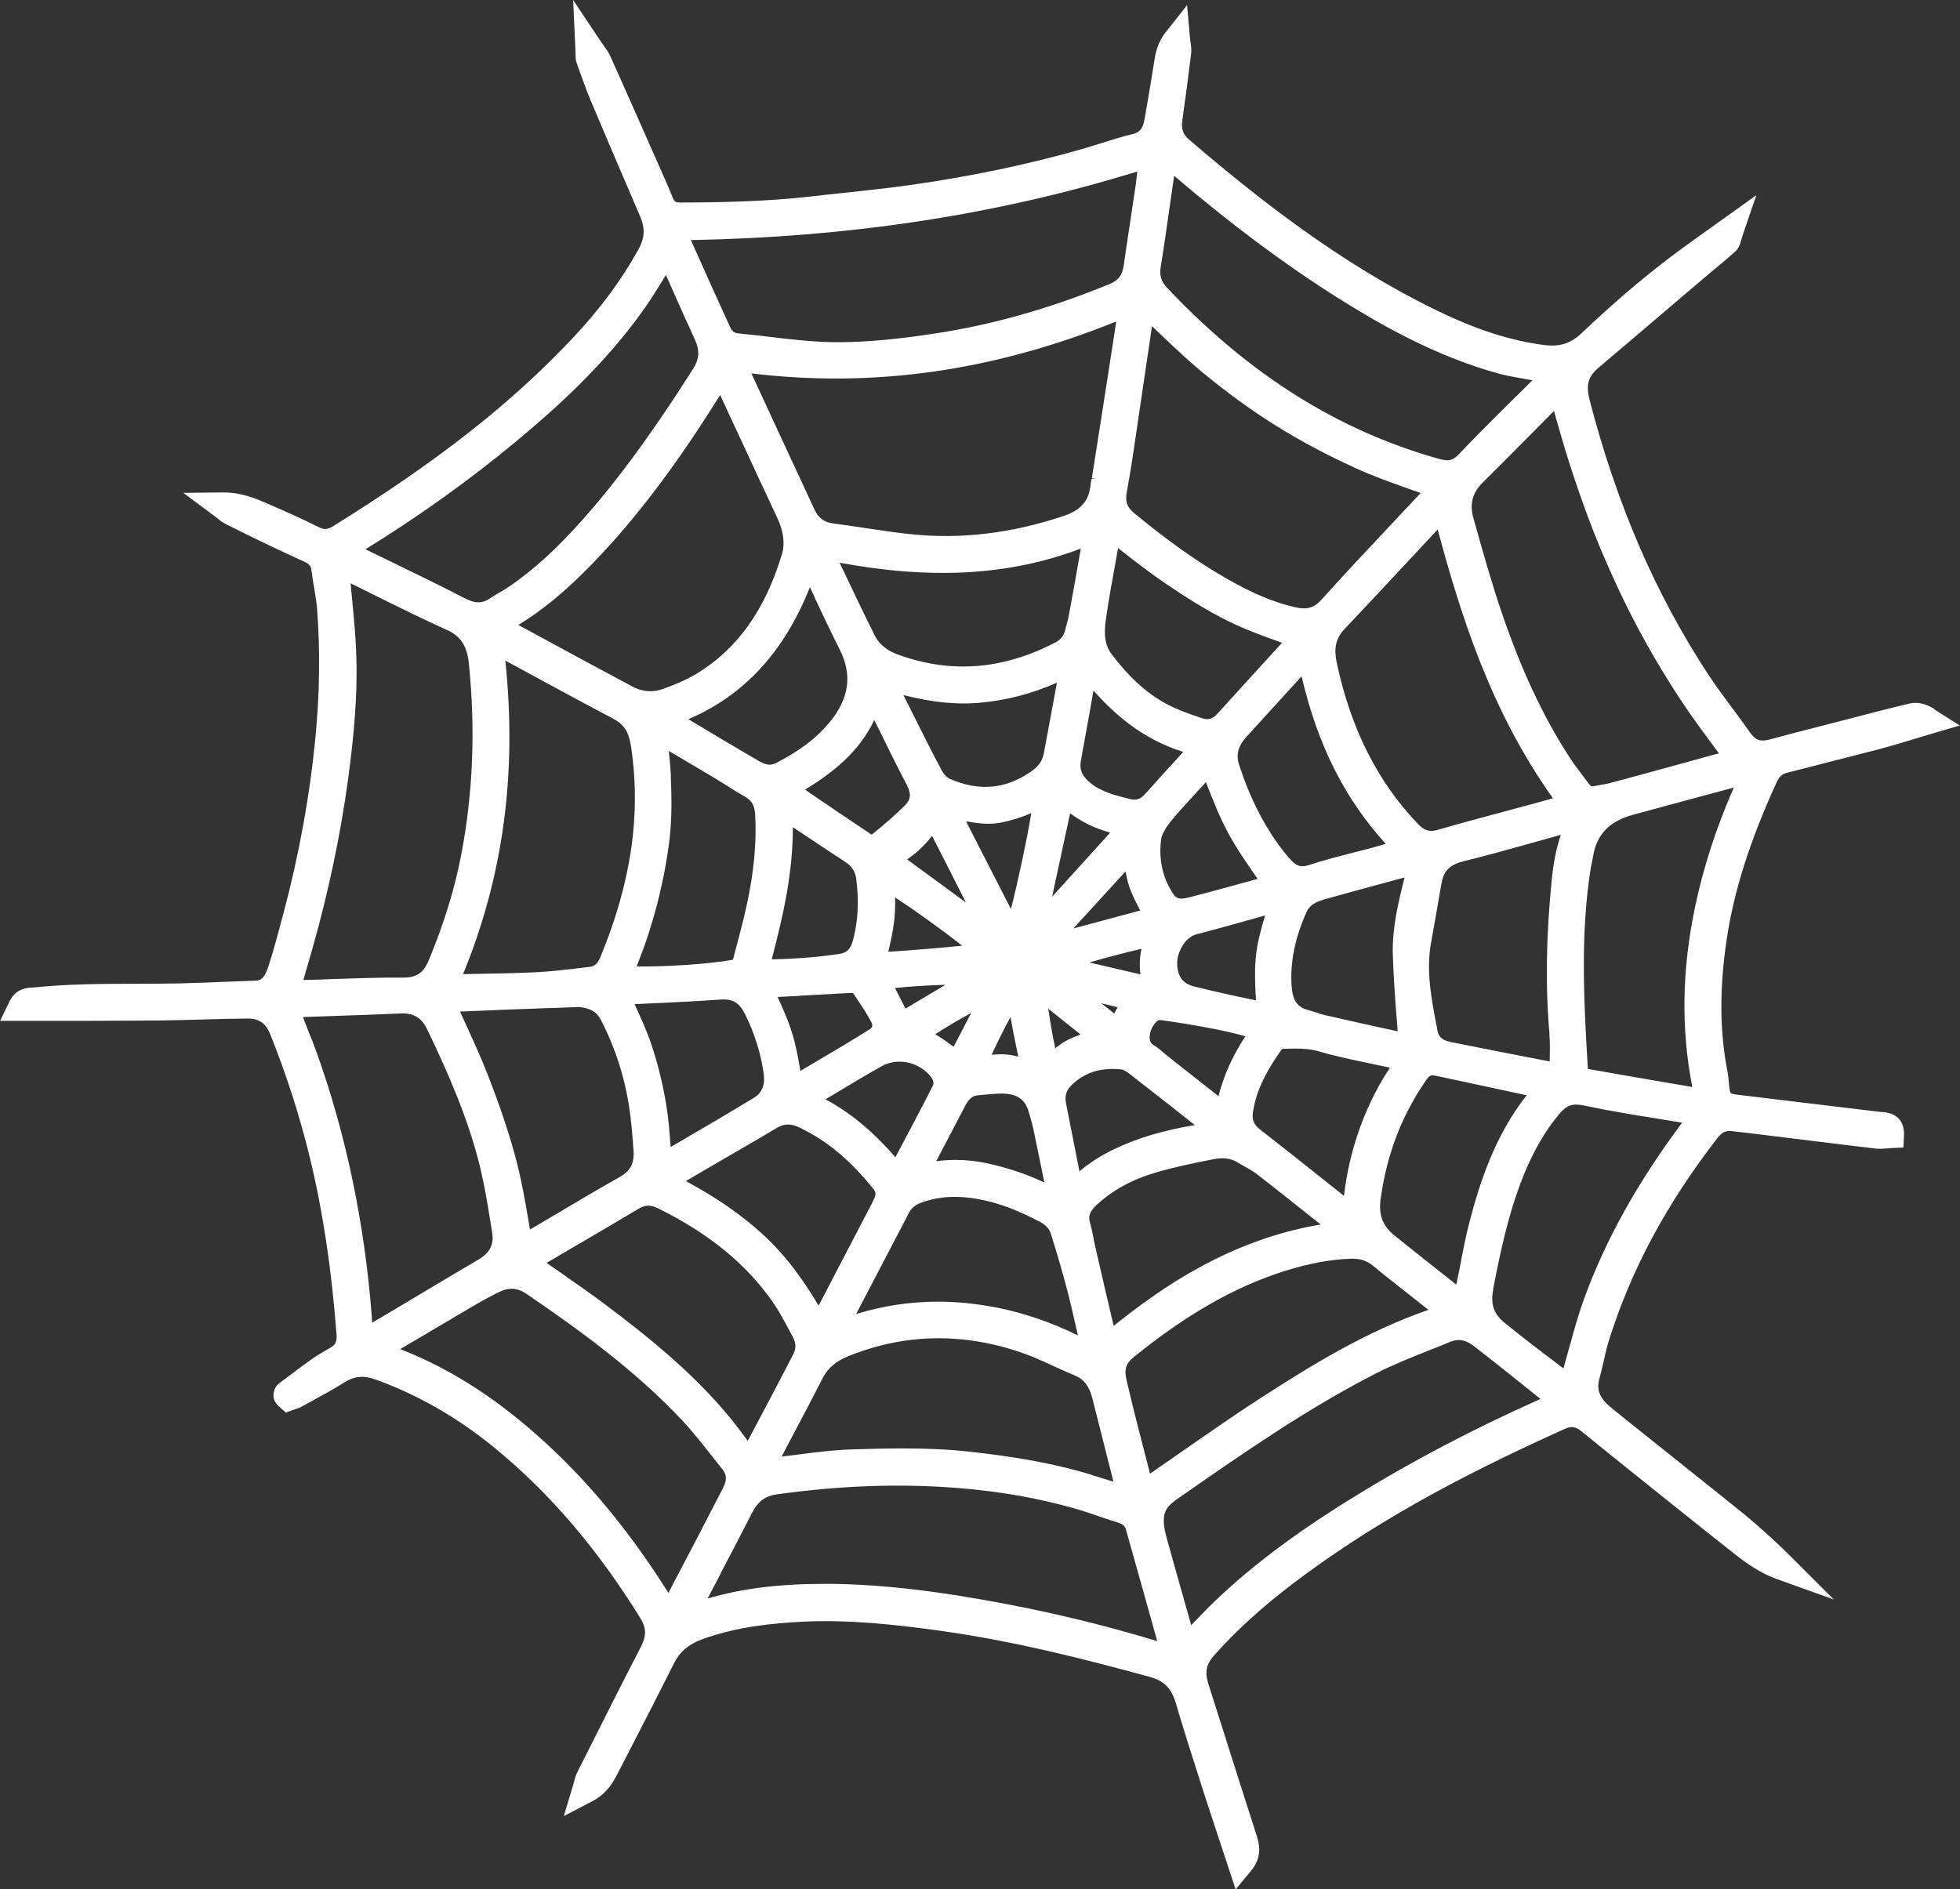 <?xml version="1.0" encoding="UTF-8"?><svg id="_이어_2" xmlns="http://www.w3.org/2000/svg" viewBox="0 0 258.24 248.96"><rect x="0" y="0" width="258.24" height="248.96" fill="#333333" stroke="none"/><defs><style>.cls-1{fill:#fff;}</style></defs><g id="_이어_1-2"><path class="cls-1" d="M254.92,93.47c-1.17-.75-2.3-1-3.34-.75-2.55,.6-5.12,1.27-7.38,1.86l-4.26,1.1c-2.27,.58-4.55,1.17-6.81,1.78-1.19,.32-1.84,.09-2.56-.94-.75-1.07-1.53-2.12-2.31-3.17-1.09-1.46-2.21-2.97-3.22-4.51-6.93-10.57-12.03-22.38-15.6-36.12-.51-1.95-.2-3.1,1.15-4.24,2.65-2.24,5.3-4.49,7.94-6.75l5.7-4.85c.48-.4,.95-.8,1.43-1.2l.14-.12c.92-.76,1.86-1.55,2.78-2.37,.56-.5,.72-1.12,.86-1.64,.04-.15,.09-.33,.16-.54l1.81-5.29-8.58,6.14c-4.74,3.38-9.47,7.32-14.46,12.06-1.44,1.36-2.87,1.81-4.93,1.55-4.45-.58-8.98-2.04-14.25-4.61-12.85-6.27-23.67-14.89-32.56-22.49-.75-.65-1.01-1.38-.86-2.45,.5-3.56,.85-6.27,1.16-8.78,.07-.59,0-1.14-.08-1.62-.02-.12-.03-.24-.05-.36l-.4-4.48-2.79,3.53c-1.03,1.3-1.35,2.64-1.52,3.78-.36,2.33-.79,4.88-1.3,7.78-.21,1.18-.62,1.67-1.56,1.9-1.42,.34-2.81,.78-4.17,1.21-.8,.25-1.61,.5-2.41,.74-7.12,2.04-14.79,3.65-22.77,4.77-2.93,.41-6,.74-8.72,1.03-1.43,.15-2.86,.3-4.29,.47-5.95,.68-12.05,.79-17.24,.8-.7,0-.8-.17-.96-.57-.66-1.62-1.38-3.24-2.08-4.81l-.72-1.62c-1.81-4.09-3.61-8.18-5.45-12.27-.21-.48-.49-.86-.81-1.31-.15-.21-.32-.45-.52-.75l-3.58-5.36,.3,6.44c.01,.29,.01,.5,.02,.68,0,.41,0,.8,.17,1.25l.29,.81c.49,1.36,.99,2.77,1.57,4.15,1.71,4.07,3.45,8.13,5.19,12.18l1.3,3.04c.66,1.54,.6,2.82-.21,4.28-2.22,4.02-5.03,7.83-8.61,11.65-8.11,8.64-17.86,16.31-31.63,24.86-.73,.45-1.19,.49-1.87,.15-2.17-1.09-4.39-2.08-6.47-2.98l-.11-.05c-1.77-.77-3.6-1.56-6-1.56l-5.3,.05,4.25,3.17c.06,.05,.13,.1,.24,.19,.26,.22,.59,.49,1.02,.71,1.75,.88,3.53,1.76,5.3,2.61,1.71,.82,3.44,1.62,5.16,2.41,.62,.28,.85,.57,.92,1.15,.09,.75,.21,1.5,.35,2.28,.16,.97,.32,1.89,.39,2.8,.42,5.61,.34,11.28-.26,17.33-.74,7.44-2.13,15.05-4.14,22.64l-.1,.37c-.57,2.15-1.16,4.38-1.84,6.52-.56,1.77-1.02,2.08-1.84,2.11-1.13,.04-2.27,.09-3.4,.13h-.13c-2.1,.09-4.27,.18-6.39,.23-1.93,.04-3.86,.04-5.79,.05-4.37,0-8.89,.02-13.37,.48-.07,0-.13,0-.24,.01-.66,.03-2.19,.1-3.02,1.82l-1.25,2.57H4.63c1.25,0,2.47,0,3.69,0h3.64c3.1-.01,6.2-.02,9.31-.05,1.75-.02,3.51-.07,5.26-.12,1.99-.06,4.04-.11,6.1-.13,1.51,0,2.4,.62,2.98,2.08,2.15,5.36,3.91,10.86,5.24,16.35,1.68,6.94,2.83,14.53,3.49,23.21,.08,1.03-.23,1.42-.79,1.73-.76,.43-1.65,.93-2.48,1.52-1.08,.77-2.15,1.57-3.21,2.37l-1.01,.75c-.49,.36-.8,.96-.82,1.56-.02,.6,.24,1.14,.73,1.55l.9,.81,1.19-.43c.25-.08,.62-.19,1-.41l1.31-.72c1.41-.77,2.86-1.57,4.28-2.46,1.28-.8,2.5-.9,4.07-.33,5.57,2.01,10.85,5.05,15.71,9.04,7.23,5.94,13.49,13.26,19.14,22.38,.8,1.29,.83,2.35,.1,3.76-2.38,4.6-4.8,9.41-6.93,13.65l-1.48,2.94c-.2,.4-.3,.79-.4,1.17-.04,.15-.08,.33-.14,.52l-1.23,4.07,3.77-1.97c2-1.04,2.83-2.67,3.44-3.86l1.9-3.69c1.79-3.47,3.63-7.06,5.41-10.61,.76-1.52,1.89-2.5,3.65-3.15,4.62-1.71,9.5-2.15,13.24-2.34,6.08-.31,12.22,.37,17.96,1.16,9.76,1.34,19.14,3.73,27.83,6.11,1.89,.52,2.85,1.48,3.43,3.43,1.03,3.49,2.15,7.01,3.24,10.4l.35,1.1c.73,2.28,1.49,4.55,2.25,6.86l2.05,6.21,2.06-2.48c1.59-1.91,.98-3.79,.65-4.8-1.28-3.96-2.53-7.92-3.79-11.88l-.21-.67c-.77-2.43-1.54-4.87-2.32-7.3-.47-1.49-.25-2.56,.76-3.69,2.9-3.26,6.32-6.38,10.46-9.52,9.65-7.31,20.7-13.59,35.83-20.37,.81-.36,1.37-.27,2.12,.34,2.11,1.75,18.3,14.73,20.54,16.45,1.39,1.07,3.1,2.27,5.19,3.02l7.52,2.7-5.65-5.65c-1.68-1.68-3.57-3.41-5.79-5.29-.68-.57-4.68-3.77-8.93-7.16-3.74-2.99-8.4-6.7-9.07-7.27-1.44-1.22-1.85-2.3-1.44-3.75,.22-.79,.4-1.59,.58-2.38,.21-.92,.4-1.79,.67-2.63,2.9-9.28,7.58-18,14.29-26.67,.6-.77,1.07-1,1.86-.93l.33,.04c.48,.05,.96,.1,1.44,.16,.58,.07,2.17,.27,4.16,.51,4.67,.58,11.72,1.45,13.12,1.6,.54,.05,1.04,.01,1.51-.03,.16-.01,.31-.03,.47-.04l1.62-.08,.08-1.62c.08-1.81-.94-2.92-2.8-3.05h-.18c-2.75-.33-16.78-2.01-19.25-2.32-.6-.08-.68-.12-.77-.81-.03-.23-.05-.46-.07-.73-.04-.44-.08-.9-.17-1.4-1.05-5.28-1.09-10.98-.13-17.43,.96-6.46,3.07-13.08,6.61-20.81,.31-.67,.7-1.04,1.27-1.19,1.42-.37,2.85-.73,4.27-1.09l.45-.12c2.52-.64,5.05-1.28,7.56-1.94,1.57-.42,3.14-.89,4.71-1.37,.69-.21,1.38-.42,2.07-.62l3.77-1.11-3.32-2.11Zm-207.95-5.92c-.03-2.92-.32-5.86-.59-8.71-.06-.66-.13-1.32-.19-1.97,1.15,.56,2.32,1.14,3.54,1.75,2.97,1.48,6.05,3,9.14,4.39,1.82,.82,2.66,2.09,2.9,4.39,.89,8.6,.56,17.08-.99,25.19-.86,4.51-2.26,9.06-4.27,13.91-.72,1.74-1.6,2.34-3.47,2.34h-.05c-2.82-.03-5.65,.07-8.49,.17h-.19c-1.43,.06-2.86,.11-4.29,.14h-.05l.06-.2c.36-1.26,.75-2.57,1.12-3.89,2.12-7.48,3.71-15,4.71-22.37,.83-6.09,1.17-10.76,1.12-15.15Zm157.17,48.77c.09,1.06,.07,2.19,.04,3.38v.18h-.03c-4.03-.77-8.05-1.57-12.07-2.37l-1-.2c-1.28-.26-1.58-.9-1.69-1.5l-.06-.33c-.74-3.84-1.44-7.46-.8-11.14,.18-1.05,.37-2.11,.56-3.16l.08-.46c.26-1.46,.52-2.92,.77-4.38,.28-1.6,1.11-2.41,2.97-2.86,2.91-.71,5.83-1.53,8.66-2.32l.35-.1c1.24-.35,2.48-.7,3.73-1.04-.58,1.7-.97,3.62-1.19,5.86-.76,7.48-.86,14.17-.3,20.45Zm-35.23-51.6l-1.15,1.26c-2.48,2.71-4.92,5.38-7.35,8.07-.62,.69-1.22,.87-2,.61-1.64-.54-3.37-1.15-4.9-1.99-2.54-1.4-4.84-3.52-7.06-6.48-.83-1.1-1.05-2.46-.75-4.52,.39-2.71,.89-5.47,1.38-8.14l.23-1.3,.45,.35c1.9,1.48,3.7,2.88,5.62,4.19,2.45,1.67,5.38,3.58,8.54,5.13,2.11,1.04,4.25,1.82,6.52,2.64l.19-.46-.17,.47,.45,.16Zm-96.07,47.62h0Zm111.18,1.79l.13,1.78c-3.53-.75-6.99-1.54-9.62-2.14-.32-.07-.64-.18-.99-.3-.37-.12-.74-.24-1.12-.34-1.54-.39-2.15-1.32-2.26-3.42-.16-3.05,.49-6.16,1.97-9.49,.36-.82,1.06-1.32,2.31-1.68,2.85-.8,5.7-1.57,8.55-2.34l1.24-.34c.27-.07,.54-.14,.83-.22-.86,3.42-1.64,6.67-1.55,10.1,.08,2.78,.28,5.5,.5,8.38Zm-95.62-31.73c-.05-1.15-.16-2.26-.28-3.44,1.94,1.14,3.84,2.27,5.74,3.4,.59,.35,1.17,.72,1.75,1.08,.77,.49,1.65,1.04,2.53,1.54,.92,.52,1.29,1.18,1.36,2.44,.2,3.64-.17,7.53-1.12,11.88-.41,1.89-.92,3.81-1.41,5.67l-.4,1.51c-2.85,.54-8.93,.96-12.69,.88,.52-1.33,1.05-2.7,1.5-4.1,.77-2.37,1.36-4.56,1.82-6.71,.6-2.79,.96-5.06,1.13-7.13,.21-2.53,.14-5.08,.05-7.02Zm77.05,28.78h0c0,.22,.02,.44,.03,.66-2.96-.61-5.62-1.21-8.15-1.84-1.46-.36-2.17-1.29-2.23-2.93-.06-1.54,1.02-3.55,2.56-3.95,2.78-.72,5.59-1.51,8.3-2.27l.73-.21c-.5,1.67-.95,3.28-1.17,4.96-.24,1.88-.16,3.76-.08,5.59Zm-23.07,5.15c-.46,.16-.93,.35-1.45,.59-.72,.34-1.34,.78-1.89,1.23-.36-1.58-.62-3.21-.88-4.93l-.05-.29,4.26,3.4Zm7.88-7.92c-2.24-.52-4.48-1.04-6.73-1.57,2.39-.69,4.95-1.36,6.87-1.8-.25,1.12-.29,2.25-.14,3.37Zm-11.64-10.24l2.37-10.98c.84,.58,1.61,1.08,2.48,1.5,.91,.44,1.82,.74,2.8,1.04-2.54,2.82-5.09,5.63-7.64,8.44Zm-11.33-9.93c1.44,.24,2.92,.49,4.58,.17,1.3-.25,2.62-.66,4.01-1.25-.56,3.4-1.71,8.81-2.68,12.64l-5.92-11.56Zm-7.77,5.02c1.29-.89,2.23-1.77,3.28-3.1,1.2,2.32,2.38,4.66,3.56,6.99l.91,1.79-7.75-5.68Zm7.26,11.37c-2.79,.28-6.2,.58-9.74,.8,.33-1.44,.64-2.81,.79-4.23,.11-.99,.12-1.98,.11-2.93,2.34,1.52,5.94,4.08,8.83,6.36Zm-2.21,5.16l-5.27,3.13-1.38-2.71c2.16-.24,4.36-.35,6.65-.43Zm3.39,3.7l-2.31,4.45-.12-.08c-.73-.54-1.49-1.08-2.31-1.56,1.36-.89,3.05-1.89,4.74-2.81Zm4.77,5.49c-.26-.03-.52-.04-.79-.04-.43,0-.87,.03-1.29,.07,.68-1.49,1.6-3.33,2.49-4.99v.04c.12,.66,.24,1.32,.37,1.98,.22,1.05,.43,2.11,.65,3.21-.41-.11-.89-.21-1.43-.27Zm-3.64-46.37c3.47-.3,6.81-1.17,10.17-2.64l-1.72,9.26c-.18,.99-.67,1.71-1.57,2.36-3.39,2.42-6.95,2.76-10.88,1.03-.27-.12-.71-.53-1-1.07-1.24-2.31-2.44-4.71-3.59-7.02l-1-1.99c-.16-.31-.31-.63-.47-.94,3.78,.96,7,1.29,10.05,1.02Zm21.15,27.38l-8.82,2.37,6.88-7.52c.1,.59,.23,1.21,.43,1.82,.37,1.17,.92,2.23,1.51,3.33Zm-37.41-4.03c.36,2.97,.21,5.6-.47,8.04-.31,1.1-.79,1.57-1.79,1.72-2.83,.42-5.67,.64-8.89,.71,1.5-5.73,2.8-11.39,2.78-17.42,.98,.65,1.97,1.3,2.95,1.96l.11,.08c1.27,.85,2.55,1.69,3.83,2.53,.94,.62,1.35,1.28,1.49,2.38Zm-7.44,15.26h0c2.22-.11,4.44-.23,6.66-.36,.27-.01,.36,.03,.37,.06l.44,.65c.73,1.08,1.41,2.1,1.96,3.17,.2,.39,.13,.68-.21,.89-2.59,1.63-5.19,3.17-7.95,4.79l-1.2,.71c-.3-1.72-.59-3.35-1.09-4.97-.51-1.67-1.22-3.24-1.91-4.77l2.93-.15Zm3.67,13.48c.76-.45,1.52-.9,2.27-1.36,1.59-.96,3.24-1.94,4.88-2.85,2.08-1.15,4.9-.53,6.42,1.39,.54,.68,.34,1.09,.25,1.26-1.54,3.03-3.15,6.07-4.72,9.02l-.18,.35c-2.05-2.35-5.08-5.42-9.22-7.64l.29-.17Zm16.84,8.16c-.85,0-1.7,.06-2.55,.17,1.28-2.45,2.56-4.9,3.85-7.35,.59-1.12,1.18-1.31,1.69-1.34,.33-.02,.65-.05,1-.09,1.04-.1,2.03-.19,2.92-.08,1.38,.17,2.25,.87,2.66,2.13,.29,.91,.51,1.71,.67,2.44,.5,2.36,.98,4.73,1.46,7.1-2.29-1.09-4.73-1.91-7.43-2.51-1.41-.31-2.85-.47-4.26-.47Zm19.19-20.65c.12,.03,.24,.06,.36,.09l.59,.14c.41,.1,.81,.2,1.22,.31-.17,.27-.32,.54-.45,.82l-1.71-1.36Zm-29.28-36.07c1.18,2.41,2.41,4.9,3.68,7.33,.59,1.13,.52,1.88-.26,2.67-1.21,1.23-2.58,2.38-3.92,3.49l-.34,.28c-.12,.1-.14,.08-.19,.05-2.86-1.91-5.7-3.84-8.61-5.82l-.1-.07c3.59-2.21,7.08-4.9,9.12-9.17l.61,1.24Zm35.67,40.61c-.03-.85,.47-1.83,1.11-2.28,.04-.01,.27-.06,.55-.01,2.42,.34,4.64,.71,6.78,1.13,1.53,.3,2.9,.62,4.17,.98-1.66,2.5-2.82,5.09-3.55,7.89l-6.76-5.33c-.14-.11-.27-.22-.46-.39-.36-.31-.8-.7-1.34-1.01-.21-.12-.48-.35-.51-.98Zm2.64-35.72l-.31,.35c-.96,1.06-1.92,2.12-2.87,3.19-.69,.77-1.19,.94-2.06,.73-1.95-.48-3.8-.94-5.25-2.15-1.08-.9-1.43-1.74-1.22-2.87,.32-1.72,.62-3.44,.93-5.16,.21-1.17,.42-2.35,.63-3.52,.04-.2,.07-.39,.11-.59,3.61,4.1,7.4,6.7,11.82,8.08-.59,.65-1.17,1.3-1.76,1.95Zm-12.85,41.89c1.73-1.63,3.86-2.27,6.54-1.98,.1,.01,.43,.13,.91,.5,3.02,2.34,6.04,4.71,8.71,6.83-4.32,.72-7.82,1.78-10.99,3.35-1.53,.76-2.92,1.66-4.22,2.74l-.67-3.41c-.36-1.86-.73-3.72-1.1-5.58-.2-.97,.06-1.73,.82-2.45Zm24.2-27.03c-2.65,.73-5.65,1.56-8.55,2.31-1.74,.45-2,.33-2.82-1.2-1.04-1.92-1.41-4.07-1.12-6.39,.06-.44,.33-1.02,.76-1.66,.58-.85,1.3-1.65,2.06-2.49l.26-.28c.93-1.04,1.88-2.07,2.83-3.1l.1,.25c.85,2.18,1.66,4.24,2.72,6.24,1.06,2.01,2.36,3.9,3.62,5.72l.37,.54-.23,.06Zm-23.07-43.59c-.5,2.95-1.03,5.86-1.53,8.56-.13,.73-.33,1.46-.55,2.27-.19,.71-.6,1.2-1.33,1.57-6.93,3.57-13.68,4.09-20.65,1.58-1.47-.53-2.51-1.38-3.08-2.52-1.49-2.97-2.92-5.99-4.31-8.92l-.33-.68c12.29,2.27,22.44,1.67,31.77-1.86Zm-55.82,59.9c2.72-.13,5.53-.27,8.31-.47,1.66-.13,2.52,.4,3.3,1.97,1.26,2.57,2.08,5.21,2.44,7.84,.19,1.44-.24,2.49-1.29,3.13-3.38,2.06-6.92,4.13-10.05,5.95l-.93,.54c-.13-1.83-.27-3.71-.58-5.58-.47-2.81-1.13-5.48-1.96-7.95-.6-1.79-1.4-3.52-2.16-5.18l-.05-.11c.96-.05,1.94-.1,2.97-.15Zm78.52,14.26c.49-3.14,2.11-5.8,3.75-8.14,.04-.04,.17-.09,.2-.1,.54-.02,1.07-.03,1.59-.03,.88,0,2.03,.04,3.17,.38,2.23,.65,4.52,1.12,6.72,1.58,.87,.18,1.74,.36,2.6,.55-3.01,4.59-4.98,9.79-5.87,15.48-.07,.47-.13,.93-.19,1.42l-2.61-2.08c-2.57-2.05-5.48-4.37-8.38-6.62-.9-.7-1.16-1.33-.99-2.43Zm-71.37,7.22c.95-.56,1.91-1.11,2.86-1.66,1.92-1.11,3.85-2.23,5.75-3.37,.99-.59,1.84-.61,3.02-.04,3.56,1.69,6.65,4.26,9.73,8.1,.3,.37,.33,.68,.13,1.16-.21,.49-.47,.99-.76,1.53l-.98,1.87c-1.87,3.6-3.74,7.2-5.62,10.79-1.64-2.75-4.08-6.43-7.45-9.47-2.83-2.57-6.04-4.78-10.04-6.94,1.19-.7,2.27-1.34,3.36-1.97Zm37.28,18.59c-2.47-.48-4.97-.73-7.41-.73-3.66,0-7.29,.55-10.8,1.63,.86-1.65,1.72-3.29,2.58-4.94l.27-.52c1.37-2.62,2.75-5.25,4.11-7.87,.34-.66,.84-1.06,1.72-1.38,2.42-.86,5.02-.96,8.18-.28,2.22,.48,4.49,1.35,7.34,2.83,.77,.4,1.25,.92,1.46,1.59,.89,2.85,1.58,5.23,2.17,7.49,.5,1.95,.95,3.94,1.39,5.9-3.48-1.73-7.18-2.99-11.01-3.74Zm50.26-60.68h0c-.95,.26-1.91,.51-2.87,.75-1.85,.47-3.94,1.01-5.93,1.66-1.07,.35-1.66,.16-2.5-.79-2.29-2.61-4.18-5.8-5.76-9.75-.22-.55-.42-1.12-.61-1.68l-.28-.8c-.51-1.43-.24-2.6,.85-3.81l7.32-8.04c2.12,9.06,5.67,16.12,11.09,22.08-.45,.13-.89,.26-1.33,.38Zm-73.91-32.81v.03c1.05,2.21,2.12,4.5,3.25,6.73,1.74,3.45,1.29,6.55-1.4,9.76-1.69,2.02-3.91,3.69-6.97,5.26-.44,.23-1.08,.41-2.17-.22-1.7-.98-3.39-1.99-5.08-2.99l-1.32-.79c-.98-.58-1.95-1.16-2.97-1.78,7.37-3.16,12.62-8.87,16.01-17.4,.22,.47,.44,.93,.66,1.4Zm-24.25,19.4c1.4,8.97,.08,18.14-4.04,28.03-.38,.91-.83,1.14-1.39,1.21l-1.07,.13c-1.98,.24-4.02,.48-6.01,.58-2.71,.13-5.46,.18-8.12,.22l-1.47,.03c5.3-12.9,7.13-26.43,5.57-41.32,1.37,.74,2.74,1.48,4.12,2.23l.25,.14c3.21,1.74,6.53,3.54,9.82,5.27,1.41,.74,2.06,1.72,2.34,3.5Zm-10.27,34.66l2.95-.11c.29-.01,.56-.03,.75,0,1.38,.21,2.11,.67,2.62,1.66,2.09,4.04,3.41,8.39,3.93,12.95,.16,1.36,.26,2.72,.38,4.22,.13,1.72-.39,2.75-1.81,3.55-2.99,1.68-5.97,3.46-8.85,5.17-.99,.59-1.98,1.18-2.98,1.76l-.2-1.16c-.46-2.7-.9-5.25-1.57-7.83-.87-3.34-2.04-6.88-3.69-11.14-.96-2.49-2.08-4.93-3.17-7.3-.2-.43-.4-.86-.59-1.3,4.07-.18,8.15-.33,12.22-.48ZM147.03,42.65c-.8,5.23-1.62,10.47-2.44,15.7l-.73,4.65,.49,.08h0l-.52,.02c-.06,.22-.11,.45-.13,.68-.2,2.23-1.26,3.46-3.65,4.25-6.97,2.3-13.59,3.07-20.23,2.35-1.96-.21-3.95-.51-5.89-.8-1.38-.21-2.77-.42-4.16-.6-1.18-.15-1.93-.71-2.44-1.79-2.79-5.99-5.56-11.98-8.33-17.98,16.12,1.94,31.86-.3,48.06-6.84-.01,.09-.02,.19-.04,.28Zm-2.53,116.13c2.08-1.92,4.61-3.32,7.76-4.25,2.52-.75,5.18-1.28,7.76-1.79,.34-.07,.68-.1,1-.1,.76,0,1.47,.19,2.09,.58,.32,.19,.64,.38,.96,.56,.58,.32,1.12,.63,1.57,.98,2.14,1.66,4.25,3.34,6.37,5.03l2,1.58c-4.8,.81-9.53,2.38-14.1,4.67-4.29,2.15-8.38,4.84-13.18,8.69-.83-3.51-1.64-7.02-2.45-10.54-.08-.34-.14-.69-.21-1.04-.12-.63-.24-1.27-.44-1.94-.24-.8-.18-1.45,.86-2.42Zm57.24-52.79c-1.03,.28-2.06,.56-3.1,.84l-.77,.21c-2.6,.69-5.54,1.48-8.39,2.31-1.12,.33-1.8,.14-2.66-.77-5.36-5.61-8.86-12.58-10.71-21.3-.39-1.85-.09-3.18,.97-4.31,2.98-3.15,5.93-6.31,8.88-9.48l3.46-3.71c3.01,11.16,6.96,23.88,15.19,35.42-.98,.28-1.93,.54-2.87,.8Zm-57.83,88.39c-4.55-1.39-9.51-2.33-16.06-3.06-2.72-.3-5.55-.44-8.94-.44-2.18,0-4.35,.06-6.93,.14-2.22,.08-4.44,.36-6.6,.64-.8,.1-1.6,.21-2.4,.3,.53-1.01,1.07-2.03,1.6-3.04l.07-.13c1.24-2.34,2.52-4.76,3.74-7.17,.67-1.32,1.71-2.21,3.4-2.9,7.37-2.98,15.05-3.14,22.84-.45,1.39,.48,2.73,1.09,4.15,1.74l.12,.06c.88,.4,1.78,.81,2.69,1.19,1.23,.5,1.92,1.4,2.33,3.01,.37,1.46,.74,2.92,1.11,4.38,.52,2.04,1.04,4.09,1.55,6.14,.04,.16,.08,.32,.11,.48-.99-.31-1.89-.6-2.8-.87Zm-40.91-121.27c-2.21,7.31-5.88,12.44-11.23,15.68-1.42,.86-3.03,1.5-4.41,2-1.33,.49-2.73,.39-4.03-.31-4.38-2.33-8.81-4.74-13.1-7.07l-1.94-1.05c3.2-1.93,6.35-4.55,9.84-8.16,5.68-5.88,11.01-12.92,16.75-22.15,.77,1.66,1.54,3.32,2.31,4.98l.2,.43c1.66,3.59,3.32,7.18,5.01,10.76,.84,1.78,1.05,3.43,.61,4.88Zm-28.38,95.13c-.87-.6-1.73-1.2-2.6-1.81,1.44-.85,2.87-1.69,4.31-2.53l.38-.22c2.46-1.44,4.91-2.88,7.35-4.34,.96-.58,1.65-.59,2.72-.06,6.67,3.3,11.6,7.35,15.08,12.38,.76,1.1,1.4,2.3,2.09,3.58l.52,.97c.41,.76,.43,1.52,.05,2.26-1.89,3.67-3.84,7.35-5.73,10.91l-.27,.5c-.75-1.01-1.52-2.05-2.34-3.05-4.87-5.92-10.84-10.72-16.58-15.02-1.66-1.25-3.35-2.42-4.99-3.56Zm74.74,10.62c7.01-5.68,13.35-9.29,19.94-11.37,3.12-.98,5.94-1.51,8.62-1.61,1.26-.04,2.14,.24,2.98,.93,1.56,1.29,3.17,2.55,4.75,3.79,.85,.67,1.71,1.34,2.56,2.02-8.07,2.78-15.3,7.22-22.02,11.56-3.43,2.21-6.82,4.58-10.16,6.9-1.5,1.05-3,2.09-4.51,3.13l-.07-.28c-1.03-3.96-2.09-8.05-3.03-12.09-.32-1.38-.08-2.16,.95-2.99Zm43.16-12.72c-.19,.97-.38,1.94-.59,2.9-.02,.08-.04,.16-.06,.25-2.73-2.15-5.44-4.31-8.15-6.48-1.54-1.24-2.1-2.71-1.82-4.77,.79-5.76,2.68-10.8,5.8-15.4,.56-.83,.7-.92,1.02-.92,.22,0,.54,.06,.94,.15,1.82,.39,3.63,.78,5.45,1.17,2.01,.43,4.03,.86,6.04,1.3-4.21,5.34-6.2,11.52-7.59,16.9-.42,1.64-.75,3.3-1.06,4.91Zm33.52-66.75c-1.61,.45-3.12,.87-4.63,1.28-3.12,.86-6.24,1.71-9.37,2.55-.28,.08-.58,.12-.92,.18-.34,.06-.69,.11-1.03,.19-.34,.08-.49,.05-.74-.29l-.65-.86c-.69-.92-1.35-1.78-1.94-2.69-3.4-5.23-6.28-11.38-8.83-18.81-1.4-4.09-2.59-8.34-3.74-12.45l-.06-.22c-.52-1.85-.13-3.34,1.22-4.67,2.26-2.24,4.5-4.5,6.74-6.76l2.65-2.68,.16,.56c.72,2.53,1.4,4.92,2.21,7.36,1.32,4.01,2.53,7.28,3.8,10.32,1.48,3.52,3.09,6.95,4.79,10.17,1.69,3.19,3.58,6.38,5.62,9.49,1.41,2.16,2.92,4.2,4.53,6.37l.63,.86-.41,.11Zm-26.25-47.19l-.41,.41c-2.38,2.36-4.83,4.79-7.18,7.26-.8,.84-1.35,.96-2.66,.59-13.27-3.74-24.96-11.09-35.72-22.48-.83-.87-1.08-1.66-.89-2.79,.41-2.53,.77-5.07,1.12-7.53,.21-1.45,.41-2.9,.63-4.35,0-.05,.01-.09,.02-.14,7.5,6.4,14.5,11.62,21.38,15.97,5.5,3.47,12.89,7.75,21.26,10.06,1.13,.31,2.26,.51,3.41,.71,.39,.07,.77,.13,1.16,.2-.7,.7-1.41,1.4-2.11,2.1Zm-21.34,9.43c2.45,1.11,4.91,1.99,7.54,2.92l1.19,.42c-1.3,1.39-2.6,2.78-3.9,4.16-3,3.19-6.1,6.49-9.12,9.85-1.02,1.14-1.95,1.41-3.54,1.04-2.87-.66-5.73-1.87-9.27-3.92-3.73-2.16-7.52-4.85-11.92-8.48-.97-.8-1.21-1.53-.95-2.89,.5-2.67,.89-5.4,1.29-8.09l.36-2.47c.27-1.81,.54-3.62,.8-5.43l.05-.32c.27-1.81,.53-3.62,.8-5.44l.52,.5c2.04,1.95,3.97,3.8,6.08,5.55,3.22,2.66,6.42,4.99,9.51,6.93,3.31,2.08,6.87,3.98,10.57,5.66Zm-28.77-37.55c-.23,1.58-.47,3.17-.71,4.75-.31,2-.61,4-.89,6-.2,1.45-.69,2.11-1.95,2.63-7.86,3.22-15.4,5.35-23.07,6.51-3.85,.58-8.9,1.24-13.88,1.11-2.46-.06-4.99-.36-7.44-.65-1.34-.16-2.87-.34-4.37-.48-.61-.05-.91-.27-1.16-.82-1.7-3.71-3.45-7.58-5.18-11.49,21.17-.4,40.43-3.36,58.82-9.04-.05,.51-.11,1-.18,1.48Zm-58.44,24.65c-3.65,5.73-8.61,13.17-14.55,19.84-3.43,3.84-6.51,6.64-9.72,8.81-.33,.23-.68,.43-1.03,.63-.44,.25-.87,.51-1.29,.79-1.11,.76-2.01,.77-3.42,.04-3.21-1.66-6.5-3.25-9.68-4.8-1.13-.55-2.26-1.1-3.4-1.65,7.07-4.36,13.74-9.14,19.84-14.21,5.15-4.28,11.73-10.14,16.96-17.59,1-1.43,1.88-2.86,2.79-4.35,.24,.55,.49,1.1,.73,1.65l.12,.26c.95,2.15,1.93,4.37,2.94,6.55,.7,1.52,.63,2.61-.27,4.02Zm-46.87,85.14h.17c2.68-.09,5.45-.18,8.18-.31,1.75-.08,2.82,.54,3.56,2.09,2.73,5.69,5.47,11.85,7.04,18.43,.52,2.2,.9,4.49,1.26,6.71l.26,1.61c.27,1.62-.29,2.71-1.86,3.63-2.29,1.34-4.56,2.7-6.84,4.06l-4.19,2.5c-.93,.55-1.85,1.11-2.79,1.65-.05,.03-.09,.05-.14,.08,0-.06,0-.12,0-.18,0-.19-.02-.39-.03-.58-.95-12.45-3.45-24.34-7.44-35.33-.24-.66-.5-1.31-.78-2-.21-.53-.43-1.06-.63-1.59-.07-.2-.15-.4-.21-.61,1.48-.05,2.96-.1,4.44-.15Zm9.64,43.17c2.8-1.66,5.49-3.25,8.18-4.83,1.31-.77,2.41-1.37,3.46-1.89,1.39-.69,2.5-.63,3.71,.19,7.05,4.8,14.41,10.16,20.56,16.71,1.27,1.36,2.46,2.87,3.61,4.33,.54,.68,1.07,1.36,1.62,2.03,.61,.75,.65,1.48,.12,2.5-2.15,4.18-4.44,8.59-7.2,13.83-.07-.1-.13-.2-.2-.3-4.63-7.31-9.56-13.39-15.06-18.6-6.51-6.17-13.09-10.5-20.08-13.22l1.28-.76Zm40.91,30.36l.05-.1c1.39-2.64,2.77-5.29,4.13-7.95,.77-1.51,1.74-2.21,3.34-2.43,8.32-1.15,16.02-1.42,23.55-.84,5.63,.44,10.75,1.33,15.66,2.73,1.07,.31,2.17,.68,3.29,1.07,.82,.28,1.64,.56,2.47,.82,.55,.17,.81,.42,.95,.91,1.38,4.88,2.75,9.77,4.11,14.66,0,0-.02,0-.03,0-8.44-2.58-17.41-4.62-26.69-6.07-5.92-.92-11.16-1.4-16-1.47-.4,0-.79,0-1.18,0-5.91,0-10.82,.61-15.34,1.93,.56-1.08,1.13-2.16,1.7-3.24Zm59.96-9.7l.71-.49c8.19-5.7,16.65-11.59,25.67-16.2,2.25-1.15,4.69-2.12,7.05-3.06,.93-.37,1.87-.74,2.8-1.13,1.06-.43,2.03-.25,3.1,.59,3.08,2.39,6.13,4.83,8.75,6.95-.16,.08-.31,.15-.47,.22-8.49,3.79-16.65,8.08-24.23,12.77-7.45,4.6-13.18,8.89-18.04,13.51-1.11,1.05-2.16,2.16-3.27,3.32-1.07-3.75-2.12-7.51-3.17-11.26-.17-.63-.32-1.19-.39-1.72-.21-1.7,.16-2.54,1.49-3.48Zm41.84-27.76c.94-4.88,2.02-10.05,3.98-14.94,1.33-3.32,2.91-6.03,4.81-8.27,.71-.83,1.31-1.16,2.16-1.16,.31,0,.66,.04,1.07,.13,3.22,.69,6.51,1.22,9.7,1.73l.11,.02c1.03,.16,2.05,.33,3.08,.5-5.89,7.89-10.12,15.5-12.94,23.26-.71,1.97-1.27,3.99-1.81,5.94-.22,.8-.44,1.6-.67,2.4-.08,.26-.15,.53-.22,.79l-.03-.02c-2.46-1.86-5.09-3.86-7.64-5.92-1.52-1.23-1.96-2.48-1.58-4.45Zm12.92-55.78c.03-.2,.07-.39,.12-.61,.05-.24,.1-.48,.14-.72,.49-2.91,2.14-4.6,5.34-5.48,2.71-.74,5.43-1.47,8.14-2.2l5.06-1.36c-2.29,5.21-4.01,10.49-5.1,15.7-1.74,8.32-1.87,16.1-.37,23.76-4.49-.76-8.99-1.54-13.47-2.33-.11-.02-.2-.04-.28-.05,0-.06-.01-.12-.02-.2-.49-8.24-1.04-17.58,.43-26.51Z"/></g></svg>